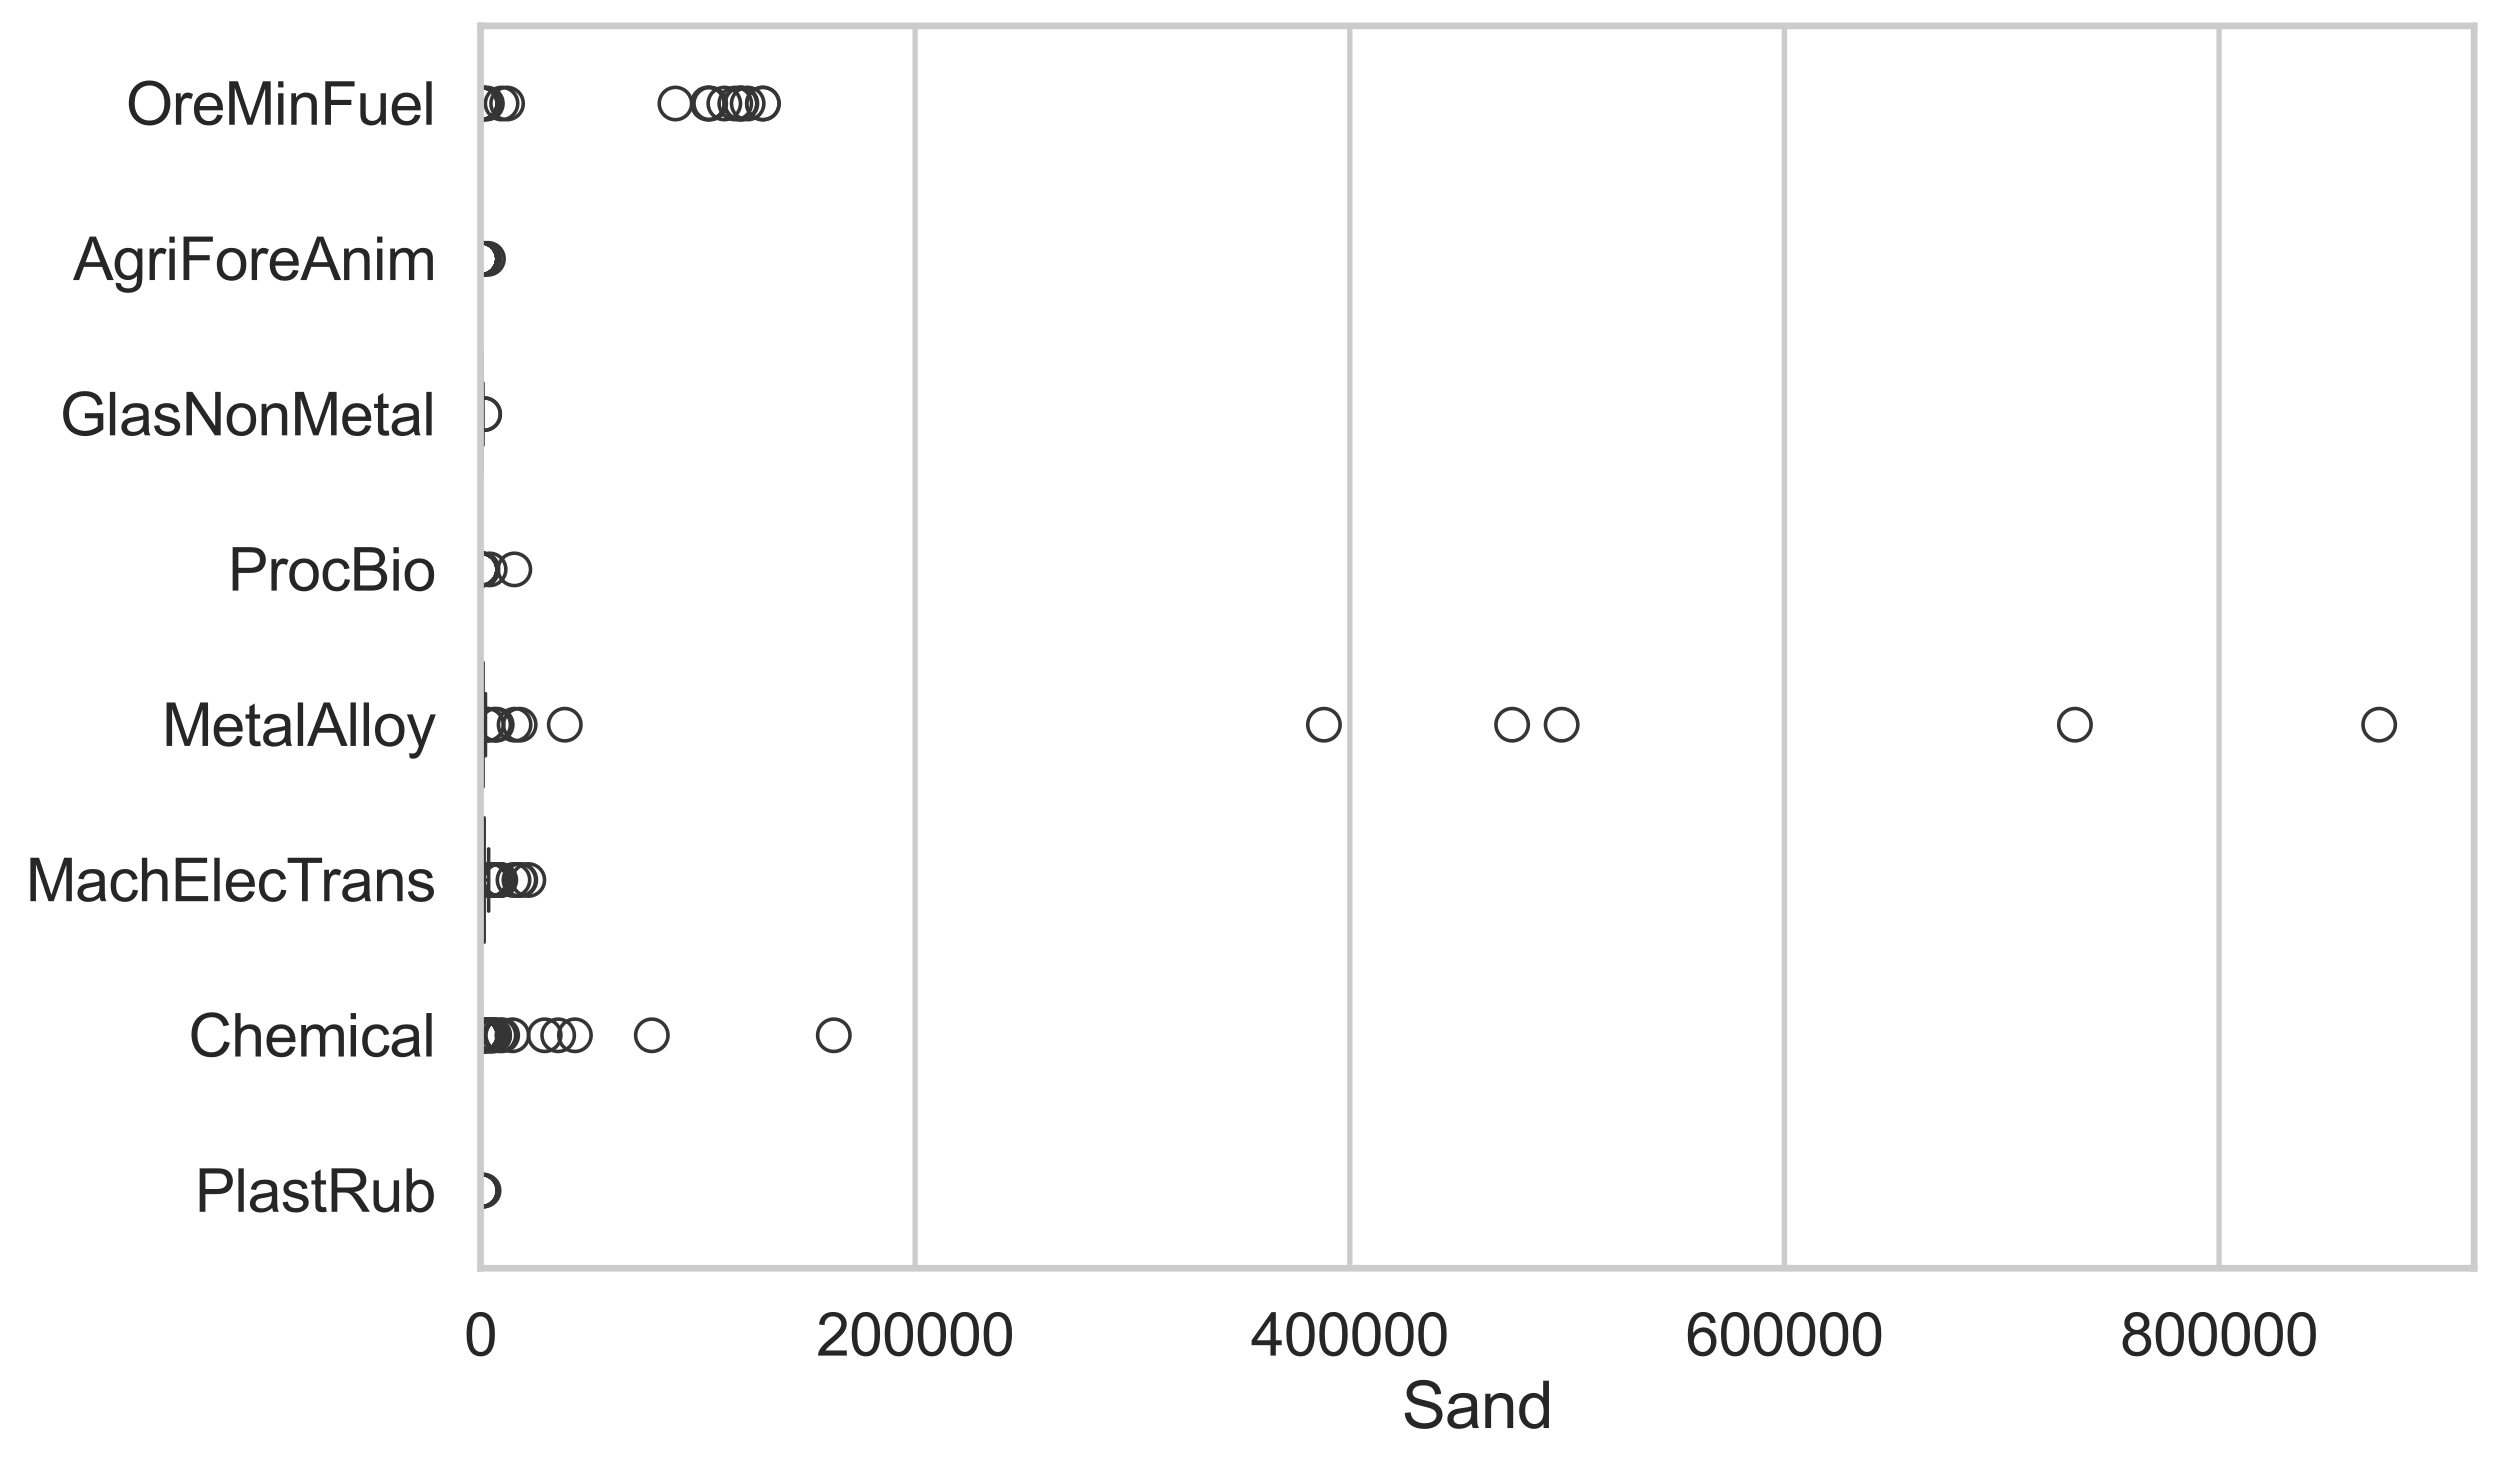 <?xml version="1.0" encoding="utf-8" standalone="no"?>
<!DOCTYPE svg PUBLIC "-//W3C//DTD SVG 1.1//EN"
  "http://www.w3.org/Graphics/SVG/1.1/DTD/svg11.dtd">
<svg xmlns:xlink="http://www.w3.org/1999/xlink" width="695.577pt" height="408.111pt" viewBox="0 0 695.577 408.111" xmlns="http://www.w3.org/2000/svg" version="1.1">
 <defs>
  <style type="text/css">*{stroke-linejoin: round; stroke-linecap: butt}</style>
 </defs>
 <g id="figure_1">
  <g id="patch_1">
   <path d="M 0 408.111 
L 695.577 408.111 
L 695.577 0 
L 0 0 
z
" style="fill: #ffffff"/>
  </g>
  <g id="axes_1">
   <g id="patch_2">
    <path d="M 133.697 352.86 
L 688.377 352.86 
L 688.377 7.2 
L 133.697 7.2 
z
" style="fill: #ffffff"/>
   </g>
   <g id="matplotlib.axis_1">
    <g id="xtick_1">
     <g id="line2d_1">
      <path d="M 133.697 352.86 
L 133.697 7.2 
" clip-path="url(#p3df52708b9)" style="fill: none; stroke: #cccccc; stroke-width: 1.5; stroke-linecap: round"/>
     </g>
     <g id="text_1">
      <!-- 0 -->
      <g style="fill: #262626" transform="translate(129.109 377.17) scale(0.165 -0.165)">
       <defs>
        <path id="ArialMT-30" d="M 266 2259 
Q 266 3072 433 3567 
Q 600 4063 929 4331 
Q 1259 4600 1759 4600 
Q 2128 4600 2406 4451 
Q 2684 4303 2865 4023 
Q 3047 3744 3150 3342 
Q 3253 2941 3253 2259 
Q 3253 1453 3087 958 
Q 2922 463 2592 192 
Q 2263 -78 1759 -78 
Q 1097 -78 719 397 
Q 266 969 266 2259 
z
M 844 2259 
Q 844 1131 1108 757 
Q 1372 384 1759 384 
Q 2147 384 2411 759 
Q 2675 1134 2675 2259 
Q 2675 3391 2411 3762 
Q 2147 4134 1753 4134 
Q 1366 4134 1134 3806 
Q 844 3388 844 2259 
z
" transform="scale(0.016)"/>
       </defs>
       <use xlink:href="#ArialMT-30"/>
      </g>
     </g>
    </g>
    <g id="xtick_2">
     <g id="line2d_2">
      <path d="M 254.625 352.86 
L 254.625 7.2 
" clip-path="url(#p3df52708b9)" style="fill: none; stroke: #cccccc; stroke-width: 1.5; stroke-linecap: round"/>
     </g>
     <g id="text_2">
      <!-- 200000 -->
      <g style="fill: #262626" transform="translate(227.099 377.17) scale(0.165 -0.165)">
       <defs>
        <path id="ArialMT-32" d="M 3222 541 
L 3222 0 
L 194 0 
Q 188 203 259 391 
Q 375 700 629 1000 
Q 884 1300 1366 1694 
Q 2113 2306 2375 2664 
Q 2638 3022 2638 3341 
Q 2638 3675 2398 3904 
Q 2159 4134 1775 4134 
Q 1369 4134 1125 3890 
Q 881 3647 878 3216 
L 300 3275 
Q 359 3922 746 4261 
Q 1134 4600 1788 4600 
Q 2447 4600 2831 4234 
Q 3216 3869 3216 3328 
Q 3216 3053 3103 2787 
Q 2991 2522 2730 2228 
Q 2469 1934 1863 1422 
Q 1356 997 1212 845 
Q 1069 694 975 541 
L 3222 541 
z
" transform="scale(0.016)"/>
       </defs>
       <use xlink:href="#ArialMT-32"/>
       <use xlink:href="#ArialMT-30" transform="translate(55.615 0)"/>
       <use xlink:href="#ArialMT-30" transform="translate(111.23 0)"/>
       <use xlink:href="#ArialMT-30" transform="translate(166.846 0)"/>
       <use xlink:href="#ArialMT-30" transform="translate(222.461 0)"/>
       <use xlink:href="#ArialMT-30" transform="translate(278.076 0)"/>
      </g>
     </g>
    </g>
    <g id="xtick_3">
     <g id="line2d_3">
      <path d="M 375.554 352.86 
L 375.554 7.2 
" clip-path="url(#p3df52708b9)" style="fill: none; stroke: #cccccc; stroke-width: 1.5; stroke-linecap: round"/>
     </g>
     <g id="text_3">
      <!-- 400000 -->
      <g style="fill: #262626" transform="translate(348.027 377.17) scale(0.165 -0.165)">
       <defs>
        <path id="ArialMT-34" d="M 2069 0 
L 2069 1097 
L 81 1097 
L 81 1613 
L 2172 4581 
L 2631 4581 
L 2631 1613 
L 3250 1613 
L 3250 1097 
L 2631 1097 
L 2631 0 
L 2069 0 
z
M 2069 1613 
L 2069 3678 
L 634 1613 
L 2069 1613 
z
" transform="scale(0.016)"/>
       </defs>
       <use xlink:href="#ArialMT-34"/>
       <use xlink:href="#ArialMT-30" transform="translate(55.615 0)"/>
       <use xlink:href="#ArialMT-30" transform="translate(111.23 0)"/>
       <use xlink:href="#ArialMT-30" transform="translate(166.846 0)"/>
       <use xlink:href="#ArialMT-30" transform="translate(222.461 0)"/>
       <use xlink:href="#ArialMT-30" transform="translate(278.076 0)"/>
      </g>
     </g>
    </g>
    <g id="xtick_4">
     <g id="line2d_4">
      <path d="M 496.483 352.86 
L 496.483 7.2 
" clip-path="url(#p3df52708b9)" style="fill: none; stroke: #cccccc; stroke-width: 1.5; stroke-linecap: round"/>
     </g>
     <g id="text_4">
      <!-- 600000 -->
      <g style="fill: #262626" transform="translate(468.956 377.17) scale(0.165 -0.165)">
       <defs>
        <path id="ArialMT-36" d="M 3184 3459 
L 2625 3416 
Q 2550 3747 2413 3897 
Q 2184 4138 1850 4138 
Q 1581 4138 1378 3988 
Q 1113 3794 959 3422 
Q 806 3050 800 2363 
Q 1003 2672 1297 2822 
Q 1591 2972 1913 2972 
Q 2475 2972 2870 2558 
Q 3266 2144 3266 1488 
Q 3266 1056 3080 686 
Q 2894 316 2569 119 
Q 2244 -78 1831 -78 
Q 1128 -78 684 439 
Q 241 956 241 2144 
Q 241 3472 731 4075 
Q 1159 4600 1884 4600 
Q 2425 4600 2770 4297 
Q 3116 3994 3184 3459 
z
M 888 1484 
Q 888 1194 1011 928 
Q 1134 663 1356 523 
Q 1578 384 1822 384 
Q 2178 384 2434 671 
Q 2691 959 2691 1453 
Q 2691 1928 2437 2201 
Q 2184 2475 1800 2475 
Q 1419 2475 1153 2201 
Q 888 1928 888 1484 
z
" transform="scale(0.016)"/>
       </defs>
       <use xlink:href="#ArialMT-36"/>
       <use xlink:href="#ArialMT-30" transform="translate(55.615 0)"/>
       <use xlink:href="#ArialMT-30" transform="translate(111.23 0)"/>
       <use xlink:href="#ArialMT-30" transform="translate(166.846 0)"/>
       <use xlink:href="#ArialMT-30" transform="translate(222.461 0)"/>
       <use xlink:href="#ArialMT-30" transform="translate(278.076 0)"/>
      </g>
     </g>
    </g>
    <g id="xtick_5">
     <g id="line2d_5">
      <path d="M 617.411 352.86 
L 617.411 7.2 
" clip-path="url(#p3df52708b9)" style="fill: none; stroke: #cccccc; stroke-width: 1.5; stroke-linecap: round"/>
     </g>
     <g id="text_5">
      <!-- 800000 -->
      <g style="fill: #262626" transform="translate(589.884 377.17) scale(0.165 -0.165)">
       <defs>
        <path id="ArialMT-38" d="M 1131 2484 
Q 781 2613 612 2850 
Q 444 3088 444 3419 
Q 444 3919 803 4259 
Q 1163 4600 1759 4600 
Q 2359 4600 2725 4251 
Q 3091 3903 3091 3403 
Q 3091 3084 2923 2848 
Q 2756 2613 2416 2484 
Q 2838 2347 3058 2040 
Q 3278 1734 3278 1309 
Q 3278 722 2862 322 
Q 2447 -78 1769 -78 
Q 1091 -78 675 323 
Q 259 725 259 1325 
Q 259 1772 486 2073 
Q 713 2375 1131 2484 
z
M 1019 3438 
Q 1019 3113 1228 2906 
Q 1438 2700 1772 2700 
Q 2097 2700 2305 2904 
Q 2513 3109 2513 3406 
Q 2513 3716 2298 3927 
Q 2084 4138 1766 4138 
Q 1444 4138 1231 3931 
Q 1019 3725 1019 3438 
z
M 838 1322 
Q 838 1081 952 856 
Q 1066 631 1291 507 
Q 1516 384 1775 384 
Q 2178 384 2440 643 
Q 2703 903 2703 1303 
Q 2703 1709 2433 1975 
Q 2163 2241 1756 2241 
Q 1359 2241 1098 1978 
Q 838 1716 838 1322 
z
" transform="scale(0.016)"/>
       </defs>
       <use xlink:href="#ArialMT-38"/>
       <use xlink:href="#ArialMT-30" transform="translate(55.615 0)"/>
       <use xlink:href="#ArialMT-30" transform="translate(111.23 0)"/>
       <use xlink:href="#ArialMT-30" transform="translate(166.846 0)"/>
       <use xlink:href="#ArialMT-30" transform="translate(222.461 0)"/>
       <use xlink:href="#ArialMT-30" transform="translate(278.076 0)"/>
      </g>
     </g>
    </g>
    <g id="text_6">
     <!-- Sand -->
     <g style="fill: #262626" transform="translate(390.019 397.334) scale(0.18 -0.18)">
      <defs>
       <path id="ArialMT-53" d="M 288 1472 
L 859 1522 
Q 900 1178 1048 958 
Q 1197 738 1509 602 
Q 1822 466 2213 466 
Q 2559 466 2825 569 
Q 3091 672 3220 851 
Q 3350 1031 3350 1244 
Q 3350 1459 3225 1620 
Q 3100 1781 2813 1891 
Q 2628 1963 1997 2114 
Q 1366 2266 1113 2400 
Q 784 2572 623 2826 
Q 463 3081 463 3397 
Q 463 3744 659 4045 
Q 856 4347 1234 4503 
Q 1613 4659 2075 4659 
Q 2584 4659 2973 4495 
Q 3363 4331 3572 4012 
Q 3781 3694 3797 3291 
L 3216 3247 
Q 3169 3681 2898 3903 
Q 2628 4125 2100 4125 
Q 1550 4125 1298 3923 
Q 1047 3722 1047 3438 
Q 1047 3191 1225 3031 
Q 1400 2872 2139 2705 
Q 2878 2538 3153 2413 
Q 3553 2228 3743 1945 
Q 3934 1663 3934 1294 
Q 3934 928 3725 604 
Q 3516 281 3123 101 
Q 2731 -78 2241 -78 
Q 1619 -78 1198 103 
Q 778 284 539 648 
Q 300 1013 288 1472 
z
" transform="scale(0.016)"/>
       <path id="ArialMT-61" d="M 2588 409 
Q 2275 144 1986 34 
Q 1697 -75 1366 -75 
Q 819 -75 525 192 
Q 231 459 231 875 
Q 231 1119 342 1320 
Q 453 1522 633 1644 
Q 813 1766 1038 1828 
Q 1203 1872 1538 1913 
Q 2219 1994 2541 2106 
Q 2544 2222 2544 2253 
Q 2544 2597 2384 2738 
Q 2169 2928 1744 2928 
Q 1347 2928 1158 2789 
Q 969 2650 878 2297 
L 328 2372 
Q 403 2725 575 2942 
Q 747 3159 1072 3276 
Q 1397 3394 1825 3394 
Q 2250 3394 2515 3294 
Q 2781 3194 2906 3042 
Q 3031 2891 3081 2659 
Q 3109 2516 3109 2141 
L 3109 1391 
Q 3109 606 3145 398 
Q 3181 191 3288 0 
L 2700 0 
Q 2613 175 2588 409 
z
M 2541 1666 
Q 2234 1541 1622 1453 
Q 1275 1403 1131 1340 
Q 988 1278 909 1158 
Q 831 1038 831 891 
Q 831 666 1001 516 
Q 1172 366 1500 366 
Q 1825 366 2078 508 
Q 2331 650 2450 897 
Q 2541 1088 2541 1459 
L 2541 1666 
z
" transform="scale(0.016)"/>
       <path id="ArialMT-6e" d="M 422 0 
L 422 3319 
L 928 3319 
L 928 2847 
Q 1294 3394 1984 3394 
Q 2284 3394 2536 3286 
Q 2788 3178 2913 3003 
Q 3038 2828 3088 2588 
Q 3119 2431 3119 2041 
L 3119 0 
L 2556 0 
L 2556 2019 
Q 2556 2363 2490 2533 
Q 2425 2703 2258 2804 
Q 2091 2906 1866 2906 
Q 1506 2906 1245 2678 
Q 984 2450 984 1813 
L 984 0 
L 422 0 
z
" transform="scale(0.016)"/>
       <path id="ArialMT-64" d="M 2575 0 
L 2575 419 
Q 2259 -75 1647 -75 
Q 1250 -75 917 144 
Q 584 363 401 755 
Q 219 1147 219 1656 
Q 219 2153 384 2558 
Q 550 2963 881 3178 
Q 1213 3394 1622 3394 
Q 1922 3394 2156 3267 
Q 2391 3141 2538 2938 
L 2538 4581 
L 3097 4581 
L 3097 0 
L 2575 0 
z
M 797 1656 
Q 797 1019 1065 703 
Q 1334 388 1700 388 
Q 2069 388 2326 689 
Q 2584 991 2584 1609 
Q 2584 2291 2321 2609 
Q 2059 2928 1675 2928 
Q 1300 2928 1048 2622 
Q 797 2316 797 1656 
z
" transform="scale(0.016)"/>
      </defs>
      <use xlink:href="#ArialMT-53"/>
      <use xlink:href="#ArialMT-61" transform="translate(66.699 0)"/>
      <use xlink:href="#ArialMT-6e" transform="translate(122.314 0)"/>
      <use xlink:href="#ArialMT-64" transform="translate(177.93 0)"/>
     </g>
    </g>
   </g>
   <g id="matplotlib.axis_2">
    <g id="ytick_1">
     <g id="text_7">
      <!-- OreMinFuel -->
      <g style="fill: #262626" transform="translate(35.013 34.709) scale(0.165 -0.165)">
       <defs>
        <path id="ArialMT-4f" d="M 309 2231 
Q 309 3372 921 4017 
Q 1534 4663 2503 4663 
Q 3138 4663 3647 4359 
Q 4156 4056 4423 3514 
Q 4691 2972 4691 2284 
Q 4691 1588 4409 1038 
Q 4128 488 3612 205 
Q 3097 -78 2500 -78 
Q 1853 -78 1343 234 
Q 834 547 571 1087 
Q 309 1628 309 2231 
z
M 934 2222 
Q 934 1394 1379 917 
Q 1825 441 2497 441 
Q 3181 441 3623 922 
Q 4066 1403 4066 2288 
Q 4066 2847 3877 3264 
Q 3688 3681 3323 3911 
Q 2959 4141 2506 4141 
Q 1863 4141 1398 3698 
Q 934 3256 934 2222 
z
" transform="scale(0.016)"/>
        <path id="ArialMT-72" d="M 416 0 
L 416 3319 
L 922 3319 
L 922 2816 
Q 1116 3169 1280 3281 
Q 1444 3394 1641 3394 
Q 1925 3394 2219 3213 
L 2025 2691 
Q 1819 2813 1613 2813 
Q 1428 2813 1281 2702 
Q 1134 2591 1072 2394 
Q 978 2094 978 1738 
L 978 0 
L 416 0 
z
" transform="scale(0.016)"/>
        <path id="ArialMT-65" d="M 2694 1069 
L 3275 997 
Q 3138 488 2766 206 
Q 2394 -75 1816 -75 
Q 1088 -75 661 373 
Q 234 822 234 1631 
Q 234 2469 665 2931 
Q 1097 3394 1784 3394 
Q 2450 3394 2872 2941 
Q 3294 2488 3294 1666 
Q 3294 1616 3291 1516 
L 816 1516 
Q 847 969 1125 678 
Q 1403 388 1819 388 
Q 2128 388 2347 550 
Q 2566 713 2694 1069 
z
M 847 1978 
L 2700 1978 
Q 2663 2397 2488 2606 
Q 2219 2931 1791 2931 
Q 1403 2931 1139 2672 
Q 875 2413 847 1978 
z
" transform="scale(0.016)"/>
        <path id="ArialMT-4d" d="M 475 0 
L 475 4581 
L 1388 4581 
L 2472 1338 
Q 2622 884 2691 659 
Q 2769 909 2934 1394 
L 4031 4581 
L 4847 4581 
L 4847 0 
L 4263 0 
L 4263 3834 
L 2931 0 
L 2384 0 
L 1059 3900 
L 1059 0 
L 475 0 
z
" transform="scale(0.016)"/>
        <path id="ArialMT-69" d="M 425 3934 
L 425 4581 
L 988 4581 
L 988 3934 
L 425 3934 
z
M 425 0 
L 425 3319 
L 988 3319 
L 988 0 
L 425 0 
z
" transform="scale(0.016)"/>
        <path id="ArialMT-46" d="M 525 0 
L 525 4581 
L 3616 4581 
L 3616 4041 
L 1131 4041 
L 1131 2622 
L 3281 2622 
L 3281 2081 
L 1131 2081 
L 1131 0 
L 525 0 
z
" transform="scale(0.016)"/>
        <path id="ArialMT-75" d="M 2597 0 
L 2597 488 
Q 2209 -75 1544 -75 
Q 1250 -75 995 37 
Q 741 150 617 320 
Q 494 491 444 738 
Q 409 903 409 1263 
L 409 3319 
L 972 3319 
L 972 1478 
Q 972 1038 1006 884 
Q 1059 663 1231 536 
Q 1403 409 1656 409 
Q 1909 409 2131 539 
Q 2353 669 2445 892 
Q 2538 1116 2538 1541 
L 2538 3319 
L 3100 3319 
L 3100 0 
L 2597 0 
z
" transform="scale(0.016)"/>
        <path id="ArialMT-6c" d="M 409 0 
L 409 4581 
L 972 4581 
L 972 0 
L 409 0 
z
" transform="scale(0.016)"/>
       </defs>
       <use xlink:href="#ArialMT-4f"/>
       <use xlink:href="#ArialMT-72" transform="translate(77.783 0)"/>
       <use xlink:href="#ArialMT-65" transform="translate(111.084 0)"/>
       <use xlink:href="#ArialMT-4d" transform="translate(166.699 0)"/>
       <use xlink:href="#ArialMT-69" transform="translate(250 0)"/>
       <use xlink:href="#ArialMT-6e" transform="translate(272.217 0)"/>
       <use xlink:href="#ArialMT-46" transform="translate(327.832 0)"/>
       <use xlink:href="#ArialMT-75" transform="translate(388.916 0)"/>
       <use xlink:href="#ArialMT-65" transform="translate(444.531 0)"/>
       <use xlink:href="#ArialMT-6c" transform="translate(500.146 0)"/>
      </g>
     </g>
    </g>
    <g id="ytick_2">
     <g id="text_8">
      <!-- AgriForeAnim -->
      <g style="fill: #262626" transform="translate(20.341 77.916) scale(0.165 -0.165)">
       <defs>
        <path id="ArialMT-41" d="M -9 0 
L 1750 4581 
L 2403 4581 
L 4278 0 
L 3588 0 
L 3053 1388 
L 1138 1388 
L 634 0 
L -9 0 
z
M 1313 1881 
L 2866 1881 
L 2388 3150 
Q 2169 3728 2063 4100 
Q 1975 3659 1816 3225 
L 1313 1881 
z
" transform="scale(0.016)"/>
        <path id="ArialMT-67" d="M 319 -275 
L 866 -356 
Q 900 -609 1056 -725 
Q 1266 -881 1628 -881 
Q 2019 -881 2231 -725 
Q 2444 -569 2519 -288 
Q 2563 -116 2559 434 
Q 2191 0 1641 0 
Q 956 0 581 494 
Q 206 988 206 1678 
Q 206 2153 378 2554 
Q 550 2956 876 3175 
Q 1203 3394 1644 3394 
Q 2231 3394 2613 2919 
L 2613 3319 
L 3131 3319 
L 3131 450 
Q 3131 -325 2973 -648 
Q 2816 -972 2473 -1159 
Q 2131 -1347 1631 -1347 
Q 1038 -1347 672 -1080 
Q 306 -813 319 -275 
z
M 784 1719 
Q 784 1066 1043 766 
Q 1303 466 1694 466 
Q 2081 466 2343 764 
Q 2606 1063 2606 1700 
Q 2606 2309 2336 2618 
Q 2066 2928 1684 2928 
Q 1309 2928 1046 2623 
Q 784 2319 784 1719 
z
" transform="scale(0.016)"/>
        <path id="ArialMT-6f" d="M 213 1659 
Q 213 2581 725 3025 
Q 1153 3394 1769 3394 
Q 2453 3394 2887 2945 
Q 3322 2497 3322 1706 
Q 3322 1066 3130 698 
Q 2938 331 2570 128 
Q 2203 -75 1769 -75 
Q 1072 -75 642 372 
Q 213 819 213 1659 
z
M 791 1659 
Q 791 1022 1069 705 
Q 1347 388 1769 388 
Q 2188 388 2466 706 
Q 2744 1025 2744 1678 
Q 2744 2294 2464 2611 
Q 2184 2928 1769 2928 
Q 1347 2928 1069 2612 
Q 791 2297 791 1659 
z
" transform="scale(0.016)"/>
        <path id="ArialMT-6d" d="M 422 0 
L 422 3319 
L 925 3319 
L 925 2853 
Q 1081 3097 1340 3245 
Q 1600 3394 1931 3394 
Q 2300 3394 2536 3241 
Q 2772 3088 2869 2813 
Q 3263 3394 3894 3394 
Q 4388 3394 4653 3120 
Q 4919 2847 4919 2278 
L 4919 0 
L 4359 0 
L 4359 2091 
Q 4359 2428 4304 2576 
Q 4250 2725 4106 2815 
Q 3963 2906 3769 2906 
Q 3419 2906 3187 2673 
Q 2956 2441 2956 1928 
L 2956 0 
L 2394 0 
L 2394 2156 
Q 2394 2531 2256 2718 
Q 2119 2906 1806 2906 
Q 1569 2906 1367 2781 
Q 1166 2656 1075 2415 
Q 984 2175 984 1722 
L 984 0 
L 422 0 
z
" transform="scale(0.016)"/>
       </defs>
       <use xlink:href="#ArialMT-41"/>
       <use xlink:href="#ArialMT-67" transform="translate(66.699 0)"/>
       <use xlink:href="#ArialMT-72" transform="translate(122.314 0)"/>
       <use xlink:href="#ArialMT-69" transform="translate(155.615 0)"/>
       <use xlink:href="#ArialMT-46" transform="translate(177.832 0)"/>
       <use xlink:href="#ArialMT-6f" transform="translate(238.916 0)"/>
       <use xlink:href="#ArialMT-72" transform="translate(294.531 0)"/>
       <use xlink:href="#ArialMT-65" transform="translate(327.832 0)"/>
       <use xlink:href="#ArialMT-41" transform="translate(383.447 0)"/>
       <use xlink:href="#ArialMT-6e" transform="translate(450.146 0)"/>
       <use xlink:href="#ArialMT-69" transform="translate(505.762 0)"/>
       <use xlink:href="#ArialMT-6d" transform="translate(527.979 0)"/>
      </g>
     </g>
    </g>
    <g id="ytick_3">
     <g id="text_9">
      <!-- GlasNonMetal -->
      <g style="fill: #262626" transform="translate(16.659 121.124) scale(0.165 -0.165)">
       <defs>
        <path id="ArialMT-47" d="M 2638 1797 
L 2638 2334 
L 4578 2338 
L 4578 638 
Q 4131 281 3656 101 
Q 3181 -78 2681 -78 
Q 2006 -78 1454 211 
Q 903 500 622 1047 
Q 341 1594 341 2269 
Q 341 2938 620 3517 
Q 900 4097 1425 4378 
Q 1950 4659 2634 4659 
Q 3131 4659 3532 4498 
Q 3934 4338 4162 4050 
Q 4391 3763 4509 3300 
L 3963 3150 
Q 3859 3500 3706 3700 
Q 3553 3900 3268 4020 
Q 2984 4141 2638 4141 
Q 2222 4141 1919 4014 
Q 1616 3888 1430 3681 
Q 1244 3475 1141 3228 
Q 966 2803 966 2306 
Q 966 1694 1177 1281 
Q 1388 869 1791 669 
Q 2194 469 2647 469 
Q 3041 469 3416 620 
Q 3791 772 3984 944 
L 3984 1797 
L 2638 1797 
z
" transform="scale(0.016)"/>
        <path id="ArialMT-73" d="M 197 991 
L 753 1078 
Q 800 744 1014 566 
Q 1228 388 1613 388 
Q 2000 388 2187 545 
Q 2375 703 2375 916 
Q 2375 1106 2209 1216 
Q 2094 1291 1634 1406 
Q 1016 1563 777 1677 
Q 538 1791 414 1992 
Q 291 2194 291 2438 
Q 291 2659 392 2848 
Q 494 3038 669 3163 
Q 800 3259 1026 3326 
Q 1253 3394 1513 3394 
Q 1903 3394 2198 3281 
Q 2494 3169 2634 2976 
Q 2775 2784 2828 2463 
L 2278 2388 
Q 2241 2644 2061 2787 
Q 1881 2931 1553 2931 
Q 1166 2931 1000 2803 
Q 834 2675 834 2503 
Q 834 2394 903 2306 
Q 972 2216 1119 2156 
Q 1203 2125 1616 2013 
Q 2213 1853 2448 1751 
Q 2684 1650 2818 1456 
Q 2953 1263 2953 975 
Q 2953 694 2789 445 
Q 2625 197 2315 61 
Q 2006 -75 1616 -75 
Q 969 -75 630 194 
Q 291 463 197 991 
z
" transform="scale(0.016)"/>
        <path id="ArialMT-4e" d="M 488 0 
L 488 4581 
L 1109 4581 
L 3516 984 
L 3516 4581 
L 4097 4581 
L 4097 0 
L 3475 0 
L 1069 3600 
L 1069 0 
L 488 0 
z
" transform="scale(0.016)"/>
        <path id="ArialMT-74" d="M 1650 503 
L 1731 6 
Q 1494 -44 1306 -44 
Q 1000 -44 831 53 
Q 663 150 594 308 
Q 525 466 525 972 
L 525 2881 
L 113 2881 
L 113 3319 
L 525 3319 
L 525 4141 
L 1084 4478 
L 1084 3319 
L 1650 3319 
L 1650 2881 
L 1084 2881 
L 1084 941 
Q 1084 700 1114 631 
Q 1144 563 1211 522 
Q 1278 481 1403 481 
Q 1497 481 1650 503 
z
" transform="scale(0.016)"/>
       </defs>
       <use xlink:href="#ArialMT-47"/>
       <use xlink:href="#ArialMT-6c" transform="translate(77.783 0)"/>
       <use xlink:href="#ArialMT-61" transform="translate(100 0)"/>
       <use xlink:href="#ArialMT-73" transform="translate(155.615 0)"/>
       <use xlink:href="#ArialMT-4e" transform="translate(205.615 0)"/>
       <use xlink:href="#ArialMT-6f" transform="translate(277.832 0)"/>
       <use xlink:href="#ArialMT-6e" transform="translate(333.447 0)"/>
       <use xlink:href="#ArialMT-4d" transform="translate(389.062 0)"/>
       <use xlink:href="#ArialMT-65" transform="translate(472.363 0)"/>
       <use xlink:href="#ArialMT-74" transform="translate(527.979 0)"/>
       <use xlink:href="#ArialMT-61" transform="translate(555.762 0)"/>
       <use xlink:href="#ArialMT-6c" transform="translate(611.377 0)"/>
      </g>
     </g>
    </g>
    <g id="ytick_4">
     <g id="text_10">
      <!-- ProcBio -->
      <g style="fill: #262626" transform="translate(63.424 164.331) scale(0.165 -0.165)">
       <defs>
        <path id="ArialMT-50" d="M 494 0 
L 494 4581 
L 2222 4581 
Q 2678 4581 2919 4538 
Q 3256 4481 3484 4323 
Q 3713 4166 3852 3881 
Q 3991 3597 3991 3256 
Q 3991 2672 3619 2267 
Q 3247 1863 2275 1863 
L 1100 1863 
L 1100 0 
L 494 0 
z
M 1100 2403 
L 2284 2403 
Q 2872 2403 3119 2622 
Q 3366 2841 3366 3238 
Q 3366 3525 3220 3729 
Q 3075 3934 2838 4000 
Q 2684 4041 2272 4041 
L 1100 4041 
L 1100 2403 
z
" transform="scale(0.016)"/>
        <path id="ArialMT-63" d="M 2588 1216 
L 3141 1144 
Q 3050 572 2676 248 
Q 2303 -75 1759 -75 
Q 1078 -75 664 370 
Q 250 816 250 1647 
Q 250 2184 428 2587 
Q 606 2991 970 3192 
Q 1334 3394 1763 3394 
Q 2303 3394 2647 3120 
Q 2991 2847 3088 2344 
L 2541 2259 
Q 2463 2594 2264 2762 
Q 2066 2931 1784 2931 
Q 1359 2931 1093 2626 
Q 828 2322 828 1663 
Q 828 994 1084 691 
Q 1341 388 1753 388 
Q 2084 388 2306 591 
Q 2528 794 2588 1216 
z
" transform="scale(0.016)"/>
        <path id="ArialMT-42" d="M 469 0 
L 469 4581 
L 2188 4581 
Q 2713 4581 3030 4442 
Q 3347 4303 3526 4014 
Q 3706 3725 3706 3409 
Q 3706 3116 3547 2856 
Q 3388 2597 3066 2438 
Q 3481 2316 3704 2022 
Q 3928 1728 3928 1328 
Q 3928 1006 3792 729 
Q 3656 453 3456 303 
Q 3256 153 2954 76 
Q 2653 0 2216 0 
L 469 0 
z
M 1075 2656 
L 2066 2656 
Q 2469 2656 2644 2709 
Q 2875 2778 2992 2937 
Q 3109 3097 3109 3338 
Q 3109 3566 3000 3739 
Q 2891 3913 2687 3977 
Q 2484 4041 1991 4041 
L 1075 4041 
L 1075 2656 
z
M 1075 541 
L 2216 541 
Q 2509 541 2628 563 
Q 2838 600 2978 687 
Q 3119 775 3209 942 
Q 3300 1109 3300 1328 
Q 3300 1584 3169 1773 
Q 3038 1963 2805 2039 
Q 2572 2116 2134 2116 
L 1075 2116 
L 1075 541 
z
" transform="scale(0.016)"/>
       </defs>
       <use xlink:href="#ArialMT-50"/>
       <use xlink:href="#ArialMT-72" transform="translate(66.699 0)"/>
       <use xlink:href="#ArialMT-6f" transform="translate(100 0)"/>
       <use xlink:href="#ArialMT-63" transform="translate(155.615 0)"/>
       <use xlink:href="#ArialMT-42" transform="translate(205.615 0)"/>
       <use xlink:href="#ArialMT-69" transform="translate(272.314 0)"/>
       <use xlink:href="#ArialMT-6f" transform="translate(294.531 0)"/>
      </g>
     </g>
    </g>
    <g id="ytick_5">
     <g id="text_11">
      <!-- MetalAlloy -->
      <g style="fill: #262626" transform="translate(45.088 207.539) scale(0.165 -0.165)">
       <defs>
        <path id="ArialMT-79" d="M 397 -1278 
L 334 -750 
Q 519 -800 656 -800 
Q 844 -800 956 -737 
Q 1069 -675 1141 -563 
Q 1194 -478 1313 -144 
Q 1328 -97 1363 -6 
L 103 3319 
L 709 3319 
L 1400 1397 
Q 1534 1031 1641 628 
Q 1738 1016 1872 1384 
L 2581 3319 
L 3144 3319 
L 1881 -56 
Q 1678 -603 1566 -809 
Q 1416 -1088 1222 -1217 
Q 1028 -1347 759 -1347 
Q 597 -1347 397 -1278 
z
" transform="scale(0.016)"/>
       </defs>
       <use xlink:href="#ArialMT-4d"/>
       <use xlink:href="#ArialMT-65" transform="translate(83.301 0)"/>
       <use xlink:href="#ArialMT-74" transform="translate(138.916 0)"/>
       <use xlink:href="#ArialMT-61" transform="translate(166.699 0)"/>
       <use xlink:href="#ArialMT-6c" transform="translate(222.314 0)"/>
       <use xlink:href="#ArialMT-41" transform="translate(244.531 0)"/>
       <use xlink:href="#ArialMT-6c" transform="translate(311.23 0)"/>
       <use xlink:href="#ArialMT-6c" transform="translate(333.447 0)"/>
       <use xlink:href="#ArialMT-6f" transform="translate(355.664 0)"/>
       <use xlink:href="#ArialMT-79" transform="translate(411.279 0)"/>
      </g>
     </g>
    </g>
    <g id="ytick_6">
     <g id="text_12">
      <!-- MachElecTrans -->
      <g style="fill: #262626" transform="translate(7.2 250.746) scale(0.165 -0.165)">
       <defs>
        <path id="ArialMT-68" d="M 422 0 
L 422 4581 
L 984 4581 
L 984 2938 
Q 1378 3394 1978 3394 
Q 2347 3394 2619 3248 
Q 2891 3103 3008 2847 
Q 3125 2591 3125 2103 
L 3125 0 
L 2563 0 
L 2563 2103 
Q 2563 2525 2380 2717 
Q 2197 2909 1863 2909 
Q 1613 2909 1392 2779 
Q 1172 2650 1078 2428 
Q 984 2206 984 1816 
L 984 0 
L 422 0 
z
" transform="scale(0.016)"/>
        <path id="ArialMT-45" d="M 506 0 
L 506 4581 
L 3819 4581 
L 3819 4041 
L 1113 4041 
L 1113 2638 
L 3647 2638 
L 3647 2100 
L 1113 2100 
L 1113 541 
L 3925 541 
L 3925 0 
L 506 0 
z
" transform="scale(0.016)"/>
        <path id="ArialMT-54" d="M 1659 0 
L 1659 4041 
L 150 4041 
L 150 4581 
L 3781 4581 
L 3781 4041 
L 2266 4041 
L 2266 0 
L 1659 0 
z
" transform="scale(0.016)"/>
       </defs>
       <use xlink:href="#ArialMT-4d"/>
       <use xlink:href="#ArialMT-61" transform="translate(83.301 0)"/>
       <use xlink:href="#ArialMT-63" transform="translate(138.916 0)"/>
       <use xlink:href="#ArialMT-68" transform="translate(188.916 0)"/>
       <use xlink:href="#ArialMT-45" transform="translate(244.531 0)"/>
       <use xlink:href="#ArialMT-6c" transform="translate(311.23 0)"/>
       <use xlink:href="#ArialMT-65" transform="translate(333.447 0)"/>
       <use xlink:href="#ArialMT-63" transform="translate(389.062 0)"/>
       <use xlink:href="#ArialMT-54" transform="translate(439.062 0)"/>
       <use xlink:href="#ArialMT-72" transform="translate(496.396 0)"/>
       <use xlink:href="#ArialMT-61" transform="translate(529.697 0)"/>
       <use xlink:href="#ArialMT-6e" transform="translate(585.312 0)"/>
       <use xlink:href="#ArialMT-73" transform="translate(640.928 0)"/>
      </g>
     </g>
    </g>
    <g id="ytick_7">
     <g id="text_13">
      <!-- Chemical -->
      <g style="fill: #262626" transform="translate(52.428 293.954) scale(0.165 -0.165)">
       <defs>
        <path id="ArialMT-43" d="M 3763 1606 
L 4369 1453 
Q 4178 706 3683 314 
Q 3188 -78 2472 -78 
Q 1731 -78 1267 223 
Q 803 525 561 1097 
Q 319 1669 319 2325 
Q 319 3041 592 3573 
Q 866 4106 1370 4382 
Q 1875 4659 2481 4659 
Q 3169 4659 3637 4309 
Q 4106 3959 4291 3325 
L 3694 3184 
Q 3534 3684 3231 3912 
Q 2928 4141 2469 4141 
Q 1941 4141 1586 3887 
Q 1231 3634 1087 3207 
Q 944 2781 944 2328 
Q 944 1744 1114 1308 
Q 1284 872 1643 656 
Q 2003 441 2422 441 
Q 2931 441 3284 734 
Q 3638 1028 3763 1606 
z
" transform="scale(0.016)"/>
       </defs>
       <use xlink:href="#ArialMT-43"/>
       <use xlink:href="#ArialMT-68" transform="translate(72.217 0)"/>
       <use xlink:href="#ArialMT-65" transform="translate(127.832 0)"/>
       <use xlink:href="#ArialMT-6d" transform="translate(183.447 0)"/>
       <use xlink:href="#ArialMT-69" transform="translate(266.748 0)"/>
       <use xlink:href="#ArialMT-63" transform="translate(288.965 0)"/>
       <use xlink:href="#ArialMT-61" transform="translate(338.965 0)"/>
       <use xlink:href="#ArialMT-6c" transform="translate(394.58 0)"/>
      </g>
     </g>
    </g>
    <g id="ytick_8">
     <g id="text_14">
      <!-- PlastRub -->
      <g style="fill: #262626" transform="translate(54.248 337.161) scale(0.165 -0.165)">
       <defs>
        <path id="ArialMT-52" d="M 503 0 
L 503 4581 
L 2534 4581 
Q 3147 4581 3465 4457 
Q 3784 4334 3975 4021 
Q 4166 3709 4166 3331 
Q 4166 2844 3850 2509 
Q 3534 2175 2875 2084 
Q 3116 1969 3241 1856 
Q 3506 1613 3744 1247 
L 4541 0 
L 3778 0 
L 3172 953 
Q 2906 1366 2734 1584 
Q 2563 1803 2427 1890 
Q 2291 1978 2150 2013 
Q 2047 2034 1813 2034 
L 1109 2034 
L 1109 0 
L 503 0 
z
M 1109 2559 
L 2413 2559 
Q 2828 2559 3062 2645 
Q 3297 2731 3419 2920 
Q 3541 3109 3541 3331 
Q 3541 3656 3305 3865 
Q 3069 4075 2559 4075 
L 1109 4075 
L 1109 2559 
z
" transform="scale(0.016)"/>
        <path id="ArialMT-62" d="M 941 0 
L 419 0 
L 419 4581 
L 981 4581 
L 981 2947 
Q 1338 3394 1891 3394 
Q 2197 3394 2470 3270 
Q 2744 3147 2920 2923 
Q 3097 2700 3197 2384 
Q 3297 2069 3297 1709 
Q 3297 856 2875 390 
Q 2453 -75 1863 -75 
Q 1275 -75 941 416 
L 941 0 
z
M 934 1684 
Q 934 1088 1097 822 
Q 1363 388 1816 388 
Q 2184 388 2453 708 
Q 2722 1028 2722 1663 
Q 2722 2313 2464 2622 
Q 2206 2931 1841 2931 
Q 1472 2931 1203 2611 
Q 934 2291 934 1684 
z
" transform="scale(0.016)"/>
       </defs>
       <use xlink:href="#ArialMT-50"/>
       <use xlink:href="#ArialMT-6c" transform="translate(66.699 0)"/>
       <use xlink:href="#ArialMT-61" transform="translate(88.916 0)"/>
       <use xlink:href="#ArialMT-73" transform="translate(144.531 0)"/>
       <use xlink:href="#ArialMT-74" transform="translate(194.531 0)"/>
       <use xlink:href="#ArialMT-52" transform="translate(222.314 0)"/>
       <use xlink:href="#ArialMT-75" transform="translate(294.531 0)"/>
       <use xlink:href="#ArialMT-62" transform="translate(350.146 0)"/>
      </g>
     </g>
    </g>
   </g>
   <g id="patch_3">
    <path d="M 133.697 11.521 
L 133.697 46.087 
L 133.726 46.087 
L 133.726 11.521 
L 133.697 11.521 
z
" clip-path="url(#p3df52708b9)" style="fill: #ca74db; stroke: #353535; stroke-linejoin: miter"/>
   </g>
   <g id="line2d_6">
    <path d="M 133.697 28.804 
L 133.697 28.804 
" clip-path="url(#p3df52708b9)" style="fill: none; stroke: #353535"/>
   </g>
   <g id="line2d_7">
    <path d="M 133.726 28.804 
L 133.763 28.804 
" clip-path="url(#p3df52708b9)" style="fill: none; stroke: #353535"/>
   </g>
   <g id="line2d_8">
    <path d="M 133.697 20.162 
L 133.697 37.445 
" clip-path="url(#p3df52708b9)" style="fill: none; stroke: #353535; stroke-linecap: round"/>
   </g>
   <g id="line2d_9">
    <path d="M 133.763 20.162 
L 133.763 37.445 
" clip-path="url(#p3df52708b9)" style="fill: none; stroke: #353535; stroke-linecap: round"/>
   </g>
   <g id="line2d_10">
    <defs>
     <path id="m45541054e0" d="M 0 4.5 
C 1.193 4.5 2.338 4.026 3.182 3.182 
C 4.026 2.338 4.5 1.193 4.5 0 
C 4.5 -1.193 4.026 -2.338 3.182 -3.182 
C 2.338 -4.026 1.193 -4.5 0 -4.5 
C -1.193 -4.5 -2.338 -4.026 -3.182 -3.182 
C -4.026 -2.338 -4.5 -1.193 -4.5 0 
C -4.5 1.193 -4.026 2.338 -3.182 3.182 
C -2.338 4.026 -1.193 4.5 0 4.5 
z
" style="stroke: #353535"/>
    </defs>
    <g clip-path="url(#p3df52708b9)">
     <use xlink:href="#m45541054e0" x="206.273" y="28.804" style="fill-opacity: 0; stroke: #353535"/>
     <use xlink:href="#m45541054e0" x="197.036" y="28.804" style="fill-opacity: 0; stroke: #353535"/>
     <use xlink:href="#m45541054e0" x="134.739" y="28.804" style="fill-opacity: 0; stroke: #353535"/>
     <use xlink:href="#m45541054e0" x="133.794" y="28.804" style="fill-opacity: 0; stroke: #353535"/>
     <use xlink:href="#m45541054e0" x="134.326" y="28.804" style="fill-opacity: 0; stroke: #353535"/>
     <use xlink:href="#m45541054e0" x="133.983" y="28.804" style="fill-opacity: 0; stroke: #353535"/>
     <use xlink:href="#m45541054e0" x="133.785" y="28.804" style="fill-opacity: 0; stroke: #353535"/>
     <use xlink:href="#m45541054e0" x="212.257" y="28.804" style="fill-opacity: 0; stroke: #353535"/>
     <use xlink:href="#m45541054e0" x="134.124" y="28.804" style="fill-opacity: 0; stroke: #353535"/>
     <use xlink:href="#m45541054e0" x="208.028" y="28.804" style="fill-opacity: 0; stroke: #353535"/>
     <use xlink:href="#m45541054e0" x="204.581" y="28.804" style="fill-opacity: 0; stroke: #353535"/>
     <use xlink:href="#m45541054e0" x="141.088" y="28.804" style="fill-opacity: 0; stroke: #353535"/>
     <use xlink:href="#m45541054e0" x="196.975" y="28.804" style="fill-opacity: 0; stroke: #353535"/>
     <use xlink:href="#m45541054e0" x="135.462" y="28.804" style="fill-opacity: 0; stroke: #353535"/>
     <use xlink:href="#m45541054e0" x="133.789" y="28.804" style="fill-opacity: 0; stroke: #353535"/>
     <use xlink:href="#m45541054e0" x="206.058" y="28.804" style="fill-opacity: 0; stroke: #353535"/>
     <use xlink:href="#m45541054e0" x="212.257" y="28.804" style="fill-opacity: 0; stroke: #353535"/>
     <use xlink:href="#m45541054e0" x="139.547" y="28.804" style="fill-opacity: 0; stroke: #353535"/>
     <use xlink:href="#m45541054e0" x="133.809" y="28.804" style="fill-opacity: 0; stroke: #353535"/>
     <use xlink:href="#m45541054e0" x="197.599" y="28.804" style="fill-opacity: 0; stroke: #353535"/>
     <use xlink:href="#m45541054e0" x="206.057" y="28.804" style="fill-opacity: 0; stroke: #353535"/>
     <use xlink:href="#m45541054e0" x="201.529" y="28.804" style="fill-opacity: 0; stroke: #353535"/>
     <use xlink:href="#m45541054e0" x="187.927" y="28.804" style="fill-opacity: 0; stroke: #353535"/>
    </g>
   </g>
   <g id="patch_4">
    <path d="M 133.7 54.728 
L 133.7 89.294 
L 133.71 89.294 
L 133.71 54.728 
L 133.7 54.728 
z
" clip-path="url(#p3df52708b9)" style="fill: #5ca236; stroke: #353535; stroke-linejoin: miter"/>
   </g>
   <g id="line2d_11">
    <path d="M 133.7 72.011 
L 133.697 72.011 
" clip-path="url(#p3df52708b9)" style="fill: none; stroke: #353535"/>
   </g>
   <g id="line2d_12">
    <path d="M 133.71 72.011 
L 133.725 72.011 
" clip-path="url(#p3df52708b9)" style="fill: none; stroke: #353535"/>
   </g>
   <g id="line2d_13">
    <path d="M 133.697 63.37 
L 133.697 80.653 
" clip-path="url(#p3df52708b9)" style="fill: none; stroke: #353535; stroke-linecap: round"/>
   </g>
   <g id="line2d_14">
    <path d="M 133.725 63.37 
L 133.725 80.653 
" clip-path="url(#p3df52708b9)" style="fill: none; stroke: #353535; stroke-linecap: round"/>
   </g>
   <g id="line2d_15">
    <g clip-path="url(#p3df52708b9)">
     <use xlink:href="#m45541054e0" x="133.749" y="72.011" style="fill-opacity: 0; stroke: #353535"/>
     <use xlink:href="#m45541054e0" x="133.741" y="72.011" style="fill-opacity: 0; stroke: #353535"/>
     <use xlink:href="#m45541054e0" x="133.729" y="72.011" style="fill-opacity: 0; stroke: #353535"/>
     <use xlink:href="#m45541054e0" x="133.732" y="72.011" style="fill-opacity: 0; stroke: #353535"/>
     <use xlink:href="#m45541054e0" x="133.733" y="72.011" style="fill-opacity: 0; stroke: #353535"/>
     <use xlink:href="#m45541054e0" x="133.844" y="72.011" style="fill-opacity: 0; stroke: #353535"/>
     <use xlink:href="#m45541054e0" x="134.775" y="72.011" style="fill-opacity: 0; stroke: #353535"/>
     <use xlink:href="#m45541054e0" x="135.763" y="72.011" style="fill-opacity: 0; stroke: #353535"/>
     <use xlink:href="#m45541054e0" x="134.327" y="72.011" style="fill-opacity: 0; stroke: #353535"/>
     <use xlink:href="#m45541054e0" x="133.73" y="72.011" style="fill-opacity: 0; stroke: #353535"/>
     <use xlink:href="#m45541054e0" x="133.744" y="72.011" style="fill-opacity: 0; stroke: #353535"/>
     <use xlink:href="#m45541054e0" x="133.773" y="72.011" style="fill-opacity: 0; stroke: #353535"/>
     <use xlink:href="#m45541054e0" x="133.815" y="72.011" style="fill-opacity: 0; stroke: #353535"/>
     <use xlink:href="#m45541054e0" x="133.731" y="72.011" style="fill-opacity: 0; stroke: #353535"/>
     <use xlink:href="#m45541054e0" x="133.733" y="72.011" style="fill-opacity: 0; stroke: #353535"/>
     <use xlink:href="#m45541054e0" x="133.73" y="72.011" style="fill-opacity: 0; stroke: #353535"/>
     <use xlink:href="#m45541054e0" x="133.738" y="72.011" style="fill-opacity: 0; stroke: #353535"/>
     <use xlink:href="#m45541054e0" x="133.727" y="72.011" style="fill-opacity: 0; stroke: #353535"/>
     <use xlink:href="#m45541054e0" x="133.736" y="72.011" style="fill-opacity: 0; stroke: #353535"/>
     <use xlink:href="#m45541054e0" x="133.727" y="72.011" style="fill-opacity: 0; stroke: #353535"/>
    </g>
   </g>
   <g id="patch_5">
    <path d="M 133.704 97.936 
L 133.704 132.502 
L 134.029 132.502 
L 134.029 97.936 
L 133.704 97.936 
z
" clip-path="url(#p3df52708b9)" style="fill: #68afd7; stroke: #353535; stroke-linejoin: miter"/>
   </g>
   <g id="line2d_16">
    <path d="M 133.704 115.219 
L 133.696 115.219 
" clip-path="url(#p3df52708b9)" style="fill: none; stroke: #353535"/>
   </g>
   <g id="line2d_17">
    <path d="M 134.029 115.219 
L 134.377 115.219 
" clip-path="url(#p3df52708b9)" style="fill: none; stroke: #353535"/>
   </g>
   <g id="line2d_18">
    <path d="M 133.696 106.577 
L 133.696 123.86 
" clip-path="url(#p3df52708b9)" style="fill: none; stroke: #353535; stroke-linecap: round"/>
   </g>
   <g id="line2d_19">
    <path d="M 134.377 106.577 
L 134.377 123.86 
" clip-path="url(#p3df52708b9)" style="fill: none; stroke: #353535; stroke-linecap: round"/>
   </g>
   <g id="line2d_20">
    <g clip-path="url(#p3df52708b9)">
     <use xlink:href="#m45541054e0" x="134.707" y="115.219" style="fill-opacity: 0; stroke: #353535"/>
     <use xlink:href="#m45541054e0" x="134.683" y="115.219" style="fill-opacity: 0; stroke: #353535"/>
    </g>
   </g>
   <g id="patch_6">
    <path d="M 133.7 141.143 
L 133.7 175.709 
L 133.721 175.709 
L 133.721 141.143 
L 133.7 141.143 
z
" clip-path="url(#p3df52708b9)" style="fill: #daac58; stroke: #353535; stroke-linejoin: miter"/>
   </g>
   <g id="line2d_21">
    <path d="M 133.7 158.426 
L 133.697 158.426 
" clip-path="url(#p3df52708b9)" style="fill: none; stroke: #353535"/>
   </g>
   <g id="line2d_22">
    <path d="M 133.721 158.426 
L 133.748 158.426 
" clip-path="url(#p3df52708b9)" style="fill: none; stroke: #353535"/>
   </g>
   <g id="line2d_23">
    <path d="M 133.697 149.785 
L 133.697 167.068 
" clip-path="url(#p3df52708b9)" style="fill: none; stroke: #353535; stroke-linecap: round"/>
   </g>
   <g id="line2d_24">
    <path d="M 133.748 149.785 
L 133.748 167.068 
" clip-path="url(#p3df52708b9)" style="fill: none; stroke: #353535; stroke-linecap: round"/>
   </g>
   <g id="line2d_25">
    <g clip-path="url(#p3df52708b9)">
     <use xlink:href="#m45541054e0" x="134.222" y="158.426" style="fill-opacity: 0; stroke: #353535"/>
     <use xlink:href="#m45541054e0" x="133.858" y="158.426" style="fill-opacity: 0; stroke: #353535"/>
     <use xlink:href="#m45541054e0" x="134.108" y="158.426" style="fill-opacity: 0; stroke: #353535"/>
     <use xlink:href="#m45541054e0" x="133.762" y="158.426" style="fill-opacity: 0; stroke: #353535"/>
     <use xlink:href="#m45541054e0" x="133.762" y="158.426" style="fill-opacity: 0; stroke: #353535"/>
     <use xlink:href="#m45541054e0" x="133.767" y="158.426" style="fill-opacity: 0; stroke: #353535"/>
     <use xlink:href="#m45541054e0" x="133.943" y="158.426" style="fill-opacity: 0; stroke: #353535"/>
     <use xlink:href="#m45541054e0" x="134.158" y="158.426" style="fill-opacity: 0; stroke: #353535"/>
     <use xlink:href="#m45541054e0" x="134.019" y="158.426" style="fill-opacity: 0; stroke: #353535"/>
     <use xlink:href="#m45541054e0" x="143.104" y="158.426" style="fill-opacity: 0; stroke: #353535"/>
     <use xlink:href="#m45541054e0" x="133.967" y="158.426" style="fill-opacity: 0; stroke: #353535"/>
     <use xlink:href="#m45541054e0" x="133.78" y="158.426" style="fill-opacity: 0; stroke: #353535"/>
     <use xlink:href="#m45541054e0" x="133.756" y="158.426" style="fill-opacity: 0; stroke: #353535"/>
     <use xlink:href="#m45541054e0" x="133.776" y="158.426" style="fill-opacity: 0; stroke: #353535"/>
     <use xlink:href="#m45541054e0" x="136.244" y="158.426" style="fill-opacity: 0; stroke: #353535"/>
     <use xlink:href="#m45541054e0" x="133.754" y="158.426" style="fill-opacity: 0; stroke: #353535"/>
     <use xlink:href="#m45541054e0" x="133.756" y="158.426" style="fill-opacity: 0; stroke: #353535"/>
     <use xlink:href="#m45541054e0" x="134.011" y="158.426" style="fill-opacity: 0; stroke: #353535"/>
     <use xlink:href="#m45541054e0" x="133.803" y="158.426" style="fill-opacity: 0; stroke: #353535"/>
     <use xlink:href="#m45541054e0" x="133.818" y="158.426" style="fill-opacity: 0; stroke: #353535"/>
    </g>
   </g>
   <g id="patch_7">
    <path d="M 133.719 184.351 
L 133.719 218.917 
L 134.403 218.917 
L 134.403 184.351 
L 133.719 184.351 
z
" clip-path="url(#p3df52708b9)" style="fill: #166c9c; stroke: #353535; stroke-linejoin: miter"/>
   </g>
   <g id="line2d_26">
    <path d="M 133.719 201.634 
L 133.697 201.634 
" clip-path="url(#p3df52708b9)" style="fill: none; stroke: #353535"/>
   </g>
   <g id="line2d_27">
    <path d="M 134.403 201.634 
L 135.065 201.634 
" clip-path="url(#p3df52708b9)" style="fill: none; stroke: #353535"/>
   </g>
   <g id="line2d_28">
    <path d="M 133.697 192.992 
L 133.697 210.275 
" clip-path="url(#p3df52708b9)" style="fill: none; stroke: #353535; stroke-linecap: round"/>
   </g>
   <g id="line2d_29">
    <path d="M 135.065 192.992 
L 135.065 210.275 
" clip-path="url(#p3df52708b9)" style="fill: none; stroke: #353535; stroke-linecap: round"/>
   </g>
   <g id="line2d_30">
    <g clip-path="url(#p3df52708b9)">
     <use xlink:href="#m45541054e0" x="577.31" y="201.634" style="fill-opacity: 0; stroke: #353535"/>
     <use xlink:href="#m45541054e0" x="137.504" y="201.634" style="fill-opacity: 0; stroke: #353535"/>
     <use xlink:href="#m45541054e0" x="420.725" y="201.634" style="fill-opacity: 0; stroke: #353535"/>
     <use xlink:href="#m45541054e0" x="157.142" y="201.634" style="fill-opacity: 0; stroke: #353535"/>
     <use xlink:href="#m45541054e0" x="661.964" y="201.634" style="fill-opacity: 0; stroke: #353535"/>
     <use xlink:href="#m45541054e0" x="434.503" y="201.634" style="fill-opacity: 0; stroke: #353535"/>
     <use xlink:href="#m45541054e0" x="143.178" y="201.634" style="fill-opacity: 0; stroke: #353535"/>
     <use xlink:href="#m45541054e0" x="135.567" y="201.634" style="fill-opacity: 0; stroke: #353535"/>
     <use xlink:href="#m45541054e0" x="144.591" y="201.634" style="fill-opacity: 0; stroke: #353535"/>
     <use xlink:href="#m45541054e0" x="368.353" y="201.634" style="fill-opacity: 0; stroke: #353535"/>
     <use xlink:href="#m45541054e0" x="135.603" y="201.634" style="fill-opacity: 0; stroke: #353535"/>
     <use xlink:href="#m45541054e0" x="138.194" y="201.634" style="fill-opacity: 0; stroke: #353535"/>
    </g>
   </g>
   <g id="patch_8">
    <path d="M 133.812 227.558 
L 133.812 262.124 
L 134.705 262.124 
L 134.705 227.558 
L 133.812 227.558 
z
" clip-path="url(#p3df52708b9)" style="fill: #ba611b; stroke: #353535; stroke-linejoin: miter"/>
   </g>
   <g id="line2d_31">
    <path d="M 133.812 244.841 
L 133.706 244.841 
" clip-path="url(#p3df52708b9)" style="fill: none; stroke: #353535"/>
   </g>
   <g id="line2d_32">
    <path d="M 134.705 244.841 
L 135.956 244.841 
" clip-path="url(#p3df52708b9)" style="fill: none; stroke: #353535"/>
   </g>
   <g id="line2d_33">
    <path d="M 133.706 236.2 
L 133.706 253.483 
" clip-path="url(#p3df52708b9)" style="fill: none; stroke: #353535; stroke-linecap: round"/>
   </g>
   <g id="line2d_34">
    <path d="M 135.956 236.2 
L 135.956 253.483 
" clip-path="url(#p3df52708b9)" style="fill: none; stroke: #353535; stroke-linecap: round"/>
   </g>
   <g id="line2d_35">
    <g clip-path="url(#p3df52708b9)">
     <use xlink:href="#m45541054e0" x="138.605" y="244.841" style="fill-opacity: 0; stroke: #353535"/>
     <use xlink:href="#m45541054e0" x="136.512" y="244.841" style="fill-opacity: 0; stroke: #353535"/>
     <use xlink:href="#m45541054e0" x="136.954" y="244.841" style="fill-opacity: 0; stroke: #353535"/>
     <use xlink:href="#m45541054e0" x="136.878" y="244.841" style="fill-opacity: 0; stroke: #353535"/>
     <use xlink:href="#m45541054e0" x="144.758" y="244.841" style="fill-opacity: 0; stroke: #353535"/>
     <use xlink:href="#m45541054e0" x="137.264" y="244.841" style="fill-opacity: 0; stroke: #353535"/>
     <use xlink:href="#m45541054e0" x="136.543" y="244.841" style="fill-opacity: 0; stroke: #353535"/>
     <use xlink:href="#m45541054e0" x="138.74" y="244.841" style="fill-opacity: 0; stroke: #353535"/>
     <use xlink:href="#m45541054e0" x="138.964" y="244.841" style="fill-opacity: 0; stroke: #353535"/>
     <use xlink:href="#m45541054e0" x="144.522" y="244.841" style="fill-opacity: 0; stroke: #353535"/>
     <use xlink:href="#m45541054e0" x="137.323" y="244.841" style="fill-opacity: 0; stroke: #353535"/>
     <use xlink:href="#m45541054e0" x="139.181" y="244.841" style="fill-opacity: 0; stroke: #353535"/>
     <use xlink:href="#m45541054e0" x="137.275" y="244.841" style="fill-opacity: 0; stroke: #353535"/>
     <use xlink:href="#m45541054e0" x="136.496" y="244.841" style="fill-opacity: 0; stroke: #353535"/>
     <use xlink:href="#m45541054e0" x="142.873" y="244.841" style="fill-opacity: 0; stroke: #353535"/>
     <use xlink:href="#m45541054e0" x="139.002" y="244.841" style="fill-opacity: 0; stroke: #353535"/>
     <use xlink:href="#m45541054e0" x="147.003" y="244.841" style="fill-opacity: 0; stroke: #353535"/>
     <use xlink:href="#m45541054e0" x="138.946" y="244.841" style="fill-opacity: 0; stroke: #353535"/>
     <use xlink:href="#m45541054e0" x="138.389" y="244.841" style="fill-opacity: 0; stroke: #353535"/>
    </g>
   </g>
   <g id="patch_9">
    <path d="M 133.721 270.766 
L 133.721 305.332 
L 133.793 305.332 
L 133.793 270.766 
L 133.721 270.766 
z
" clip-path="url(#p3df52708b9)" style="fill: #e33eb2; stroke: #353535; stroke-linejoin: miter"/>
   </g>
   <g id="line2d_36">
    <path d="M 133.721 288.049 
L 133.697 288.049 
" clip-path="url(#p3df52708b9)" style="fill: none; stroke: #353535"/>
   </g>
   <g id="line2d_37">
    <path d="M 133.793 288.049 
L 133.9 288.049 
" clip-path="url(#p3df52708b9)" style="fill: none; stroke: #353535"/>
   </g>
   <g id="line2d_38">
    <path d="M 133.697 279.407 
L 133.697 296.69 
" clip-path="url(#p3df52708b9)" style="fill: none; stroke: #353535; stroke-linecap: round"/>
   </g>
   <g id="line2d_39">
    <path d="M 133.9 279.407 
L 133.9 296.69 
" clip-path="url(#p3df52708b9)" style="fill: none; stroke: #353535; stroke-linecap: round"/>
   </g>
   <g id="line2d_40">
    <g clip-path="url(#p3df52708b9)">
     <use xlink:href="#m45541054e0" x="136.762" y="288.049" style="fill-opacity: 0; stroke: #353535"/>
     <use xlink:href="#m45541054e0" x="134.11" y="288.049" style="fill-opacity: 0; stroke: #353535"/>
     <use xlink:href="#m45541054e0" x="181.356" y="288.049" style="fill-opacity: 0; stroke: #353535"/>
     <use xlink:href="#m45541054e0" x="133.931" y="288.049" style="fill-opacity: 0; stroke: #353535"/>
     <use xlink:href="#m45541054e0" x="133.91" y="288.049" style="fill-opacity: 0; stroke: #353535"/>
     <use xlink:href="#m45541054e0" x="135.61" y="288.049" style="fill-opacity: 0; stroke: #353535"/>
     <use xlink:href="#m45541054e0" x="133.997" y="288.049" style="fill-opacity: 0; stroke: #353535"/>
     <use xlink:href="#m45541054e0" x="134.282" y="288.049" style="fill-opacity: 0; stroke: #353535"/>
     <use xlink:href="#m45541054e0" x="134.178" y="288.049" style="fill-opacity: 0; stroke: #353535"/>
     <use xlink:href="#m45541054e0" x="134.145" y="288.049" style="fill-opacity: 0; stroke: #353535"/>
     <use xlink:href="#m45541054e0" x="133.973" y="288.049" style="fill-opacity: 0; stroke: #353535"/>
     <use xlink:href="#m45541054e0" x="155.301" y="288.049" style="fill-opacity: 0; stroke: #353535"/>
     <use xlink:href="#m45541054e0" x="133.92" y="288.049" style="fill-opacity: 0; stroke: #353535"/>
     <use xlink:href="#m45541054e0" x="134.131" y="288.049" style="fill-opacity: 0; stroke: #353535"/>
     <use xlink:href="#m45541054e0" x="136.369" y="288.049" style="fill-opacity: 0; stroke: #353535"/>
     <use xlink:href="#m45541054e0" x="137.475" y="288.049" style="fill-opacity: 0; stroke: #353535"/>
     <use xlink:href="#m45541054e0" x="135.041" y="288.049" style="fill-opacity: 0; stroke: #353535"/>
     <use xlink:href="#m45541054e0" x="134.37" y="288.049" style="fill-opacity: 0; stroke: #353535"/>
     <use xlink:href="#m45541054e0" x="134.141" y="288.049" style="fill-opacity: 0; stroke: #353535"/>
     <use xlink:href="#m45541054e0" x="133.984" y="288.049" style="fill-opacity: 0; stroke: #353535"/>
     <use xlink:href="#m45541054e0" x="135.06" y="288.049" style="fill-opacity: 0; stroke: #353535"/>
     <use xlink:href="#m45541054e0" x="134.147" y="288.049" style="fill-opacity: 0; stroke: #353535"/>
     <use xlink:href="#m45541054e0" x="134.244" y="288.049" style="fill-opacity: 0; stroke: #353535"/>
     <use xlink:href="#m45541054e0" x="135.628" y="288.049" style="fill-opacity: 0; stroke: #353535"/>
     <use xlink:href="#m45541054e0" x="138.956" y="288.049" style="fill-opacity: 0; stroke: #353535"/>
     <use xlink:href="#m45541054e0" x="136.993" y="288.049" style="fill-opacity: 0; stroke: #353535"/>
     <use xlink:href="#m45541054e0" x="134.199" y="288.049" style="fill-opacity: 0; stroke: #353535"/>
     <use xlink:href="#m45541054e0" x="133.922" y="288.049" style="fill-opacity: 0; stroke: #353535"/>
     <use xlink:href="#m45541054e0" x="134.449" y="288.049" style="fill-opacity: 0; stroke: #353535"/>
     <use xlink:href="#m45541054e0" x="134.048" y="288.049" style="fill-opacity: 0; stroke: #353535"/>
     <use xlink:href="#m45541054e0" x="134.2" y="288.049" style="fill-opacity: 0; stroke: #353535"/>
     <use xlink:href="#m45541054e0" x="134.011" y="288.049" style="fill-opacity: 0; stroke: #353535"/>
     <use xlink:href="#m45541054e0" x="134.061" y="288.049" style="fill-opacity: 0; stroke: #353535"/>
     <use xlink:href="#m45541054e0" x="134.738" y="288.049" style="fill-opacity: 0; stroke: #353535"/>
     <use xlink:href="#m45541054e0" x="134.215" y="288.049" style="fill-opacity: 0; stroke: #353535"/>
     <use xlink:href="#m45541054e0" x="133.933" y="288.049" style="fill-opacity: 0; stroke: #353535"/>
     <use xlink:href="#m45541054e0" x="133.937" y="288.049" style="fill-opacity: 0; stroke: #353535"/>
     <use xlink:href="#m45541054e0" x="134.624" y="288.049" style="fill-opacity: 0; stroke: #353535"/>
     <use xlink:href="#m45541054e0" x="134.317" y="288.049" style="fill-opacity: 0; stroke: #353535"/>
     <use xlink:href="#m45541054e0" x="133.958" y="288.049" style="fill-opacity: 0; stroke: #353535"/>
     <use xlink:href="#m45541054e0" x="231.991" y="288.049" style="fill-opacity: 0; stroke: #353535"/>
     <use xlink:href="#m45541054e0" x="133.905" y="288.049" style="fill-opacity: 0; stroke: #353535"/>
     <use xlink:href="#m45541054e0" x="134.114" y="288.049" style="fill-opacity: 0; stroke: #353535"/>
     <use xlink:href="#m45541054e0" x="134.065" y="288.049" style="fill-opacity: 0; stroke: #353535"/>
     <use xlink:href="#m45541054e0" x="133.904" y="288.049" style="fill-opacity: 0; stroke: #353535"/>
     <use xlink:href="#m45541054e0" x="134.386" y="288.049" style="fill-opacity: 0; stroke: #353535"/>
     <use xlink:href="#m45541054e0" x="135.443" y="288.049" style="fill-opacity: 0; stroke: #353535"/>
     <use xlink:href="#m45541054e0" x="133.903" y="288.049" style="fill-opacity: 0; stroke: #353535"/>
     <use xlink:href="#m45541054e0" x="134.45" y="288.049" style="fill-opacity: 0; stroke: #353535"/>
     <use xlink:href="#m45541054e0" x="133.923" y="288.049" style="fill-opacity: 0; stroke: #353535"/>
     <use xlink:href="#m45541054e0" x="134.14" y="288.049" style="fill-opacity: 0; stroke: #353535"/>
     <use xlink:href="#m45541054e0" x="133.95" y="288.049" style="fill-opacity: 0; stroke: #353535"/>
     <use xlink:href="#m45541054e0" x="134.34" y="288.049" style="fill-opacity: 0; stroke: #353535"/>
     <use xlink:href="#m45541054e0" x="133.901" y="288.049" style="fill-opacity: 0; stroke: #353535"/>
     <use xlink:href="#m45541054e0" x="137.481" y="288.049" style="fill-opacity: 0; stroke: #353535"/>
     <use xlink:href="#m45541054e0" x="133.904" y="288.049" style="fill-opacity: 0; stroke: #353535"/>
     <use xlink:href="#m45541054e0" x="133.902" y="288.049" style="fill-opacity: 0; stroke: #353535"/>
     <use xlink:href="#m45541054e0" x="134.299" y="288.049" style="fill-opacity: 0; stroke: #353535"/>
     <use xlink:href="#m45541054e0" x="134.279" y="288.049" style="fill-opacity: 0; stroke: #353535"/>
     <use xlink:href="#m45541054e0" x="135.478" y="288.049" style="fill-opacity: 0; stroke: #353535"/>
     <use xlink:href="#m45541054e0" x="134.012" y="288.049" style="fill-opacity: 0; stroke: #353535"/>
     <use xlink:href="#m45541054e0" x="151.558" y="288.049" style="fill-opacity: 0; stroke: #353535"/>
     <use xlink:href="#m45541054e0" x="135.217" y="288.049" style="fill-opacity: 0; stroke: #353535"/>
     <use xlink:href="#m45541054e0" x="133.971" y="288.049" style="fill-opacity: 0; stroke: #353535"/>
     <use xlink:href="#m45541054e0" x="133.907" y="288.049" style="fill-opacity: 0; stroke: #353535"/>
     <use xlink:href="#m45541054e0" x="133.92" y="288.049" style="fill-opacity: 0; stroke: #353535"/>
     <use xlink:href="#m45541054e0" x="133.967" y="288.049" style="fill-opacity: 0; stroke: #353535"/>
     <use xlink:href="#m45541054e0" x="133.918" y="288.049" style="fill-opacity: 0; stroke: #353535"/>
     <use xlink:href="#m45541054e0" x="139.716" y="288.049" style="fill-opacity: 0; stroke: #353535"/>
     <use xlink:href="#m45541054e0" x="136.703" y="288.049" style="fill-opacity: 0; stroke: #353535"/>
     <use xlink:href="#m45541054e0" x="134.481" y="288.049" style="fill-opacity: 0; stroke: #353535"/>
     <use xlink:href="#m45541054e0" x="136.542" y="288.049" style="fill-opacity: 0; stroke: #353535"/>
     <use xlink:href="#m45541054e0" x="142.575" y="288.049" style="fill-opacity: 0; stroke: #353535"/>
     <use xlink:href="#m45541054e0" x="133.914" y="288.049" style="fill-opacity: 0; stroke: #353535"/>
     <use xlink:href="#m45541054e0" x="133.974" y="288.049" style="fill-opacity: 0; stroke: #353535"/>
     <use xlink:href="#m45541054e0" x="133.922" y="288.049" style="fill-opacity: 0; stroke: #353535"/>
     <use xlink:href="#m45541054e0" x="134.307" y="288.049" style="fill-opacity: 0; stroke: #353535"/>
     <use xlink:href="#m45541054e0" x="134.381" y="288.049" style="fill-opacity: 0; stroke: #353535"/>
     <use xlink:href="#m45541054e0" x="159.96" y="288.049" style="fill-opacity: 0; stroke: #353535"/>
     <use xlink:href="#m45541054e0" x="135.814" y="288.049" style="fill-opacity: 0; stroke: #353535"/>
     <use xlink:href="#m45541054e0" x="133.969" y="288.049" style="fill-opacity: 0; stroke: #353535"/>
    </g>
   </g>
   <g id="patch_10">
    <path d="M 133.703 313.973 
L 133.703 348.539 
L 133.752 348.539 
L 133.752 313.973 
L 133.703 313.973 
z
" clip-path="url(#p3df52708b9)" style="fill: #38be4e; stroke: #353535; stroke-linejoin: miter"/>
   </g>
   <g id="line2d_41">
    <path d="M 133.703 331.256 
L 133.697 331.256 
" clip-path="url(#p3df52708b9)" style="fill: none; stroke: #353535"/>
   </g>
   <g id="line2d_42">
    <path d="M 133.752 331.256 
L 133.811 331.256 
" clip-path="url(#p3df52708b9)" style="fill: none; stroke: #353535"/>
   </g>
   <g id="line2d_43">
    <path d="M 133.697 322.615 
L 133.697 339.898 
" clip-path="url(#p3df52708b9)" style="fill: none; stroke: #353535; stroke-linecap: round"/>
   </g>
   <g id="line2d_44">
    <path d="M 133.811 322.615 
L 133.811 339.898 
" clip-path="url(#p3df52708b9)" style="fill: none; stroke: #353535; stroke-linecap: round"/>
   </g>
   <g id="line2d_45">
    <g clip-path="url(#p3df52708b9)">
     <use xlink:href="#m45541054e0" x="133.91" y="331.256" style="fill-opacity: 0; stroke: #353535"/>
     <use xlink:href="#m45541054e0" x="133.909" y="331.256" style="fill-opacity: 0; stroke: #353535"/>
     <use xlink:href="#m45541054e0" x="134.543" y="331.256" style="fill-opacity: 0; stroke: #353535"/>
     <use xlink:href="#m45541054e0" x="133.883" y="331.256" style="fill-opacity: 0; stroke: #353535"/>
     <use xlink:href="#m45541054e0" x="133.885" y="331.256" style="fill-opacity: 0; stroke: #353535"/>
     <use xlink:href="#m45541054e0" x="133.842" y="331.256" style="fill-opacity: 0; stroke: #353535"/>
     <use xlink:href="#m45541054e0" x="133.86" y="331.256" style="fill-opacity: 0; stroke: #353535"/>
     <use xlink:href="#m45541054e0" x="134.101" y="331.256" style="fill-opacity: 0; stroke: #353535"/>
    </g>
   </g>
   <g id="line2d_46">
    <path d="M 133.707 11.521 
L 133.707 46.087 
" clip-path="url(#p3df52708b9)" style="fill: none; stroke: #353535"/>
   </g>
   <g id="line2d_47">
    <path d="M 133.704 54.728 
L 133.704 89.294 
" clip-path="url(#p3df52708b9)" style="fill: none; stroke: #353535"/>
   </g>
   <g id="line2d_48">
    <path d="M 133.715 97.936 
L 133.715 132.502 
" clip-path="url(#p3df52708b9)" style="fill: none; stroke: #353535"/>
   </g>
   <g id="line2d_49">
    <path d="M 133.707 141.143 
L 133.707 175.709 
" clip-path="url(#p3df52708b9)" style="fill: none; stroke: #353535"/>
   </g>
   <g id="line2d_50">
    <path d="M 133.82 184.351 
L 133.82 218.917 
" clip-path="url(#p3df52708b9)" style="fill: none; stroke: #353535"/>
   </g>
   <g id="line2d_51">
    <path d="M 134.191 227.558 
L 134.191 262.124 
" clip-path="url(#p3df52708b9)" style="fill: none; stroke: #353535"/>
   </g>
   <g id="line2d_52">
    <path d="M 133.742 270.766 
L 133.742 305.332 
" clip-path="url(#p3df52708b9)" style="fill: none; stroke: #353535"/>
   </g>
   <g id="line2d_53">
    <path d="M 133.728 313.973 
L 133.728 348.539 
" clip-path="url(#p3df52708b9)" style="fill: none; stroke: #353535"/>
   </g>
   <g id="patch_11">
    <path d="M 133.697 352.86 
L 133.697 7.2 
" style="fill: none; stroke: #cccccc; stroke-width: 1.875; stroke-linejoin: miter; stroke-linecap: square"/>
   </g>
   <g id="patch_12">
    <path d="M 688.377 352.86 
L 688.377 7.2 
" style="fill: none; stroke: #cccccc; stroke-width: 1.875; stroke-linejoin: miter; stroke-linecap: square"/>
   </g>
   <g id="patch_13">
    <path d="M 133.697 352.86 
L 688.377 352.86 
" style="fill: none; stroke: #cccccc; stroke-width: 1.875; stroke-linejoin: miter; stroke-linecap: square"/>
   </g>
   <g id="patch_14">
    <path d="M 133.697 7.2 
L 688.377 7.2 
" style="fill: none; stroke: #cccccc; stroke-width: 1.875; stroke-linejoin: miter; stroke-linecap: square"/>
   </g>
  </g>
 </g>
 <defs>
  <clipPath id="p3df52708b9">
   <rect x="133.697" y="7.2" width="554.68" height="345.66"/>
  </clipPath>
 </defs>
</svg>
